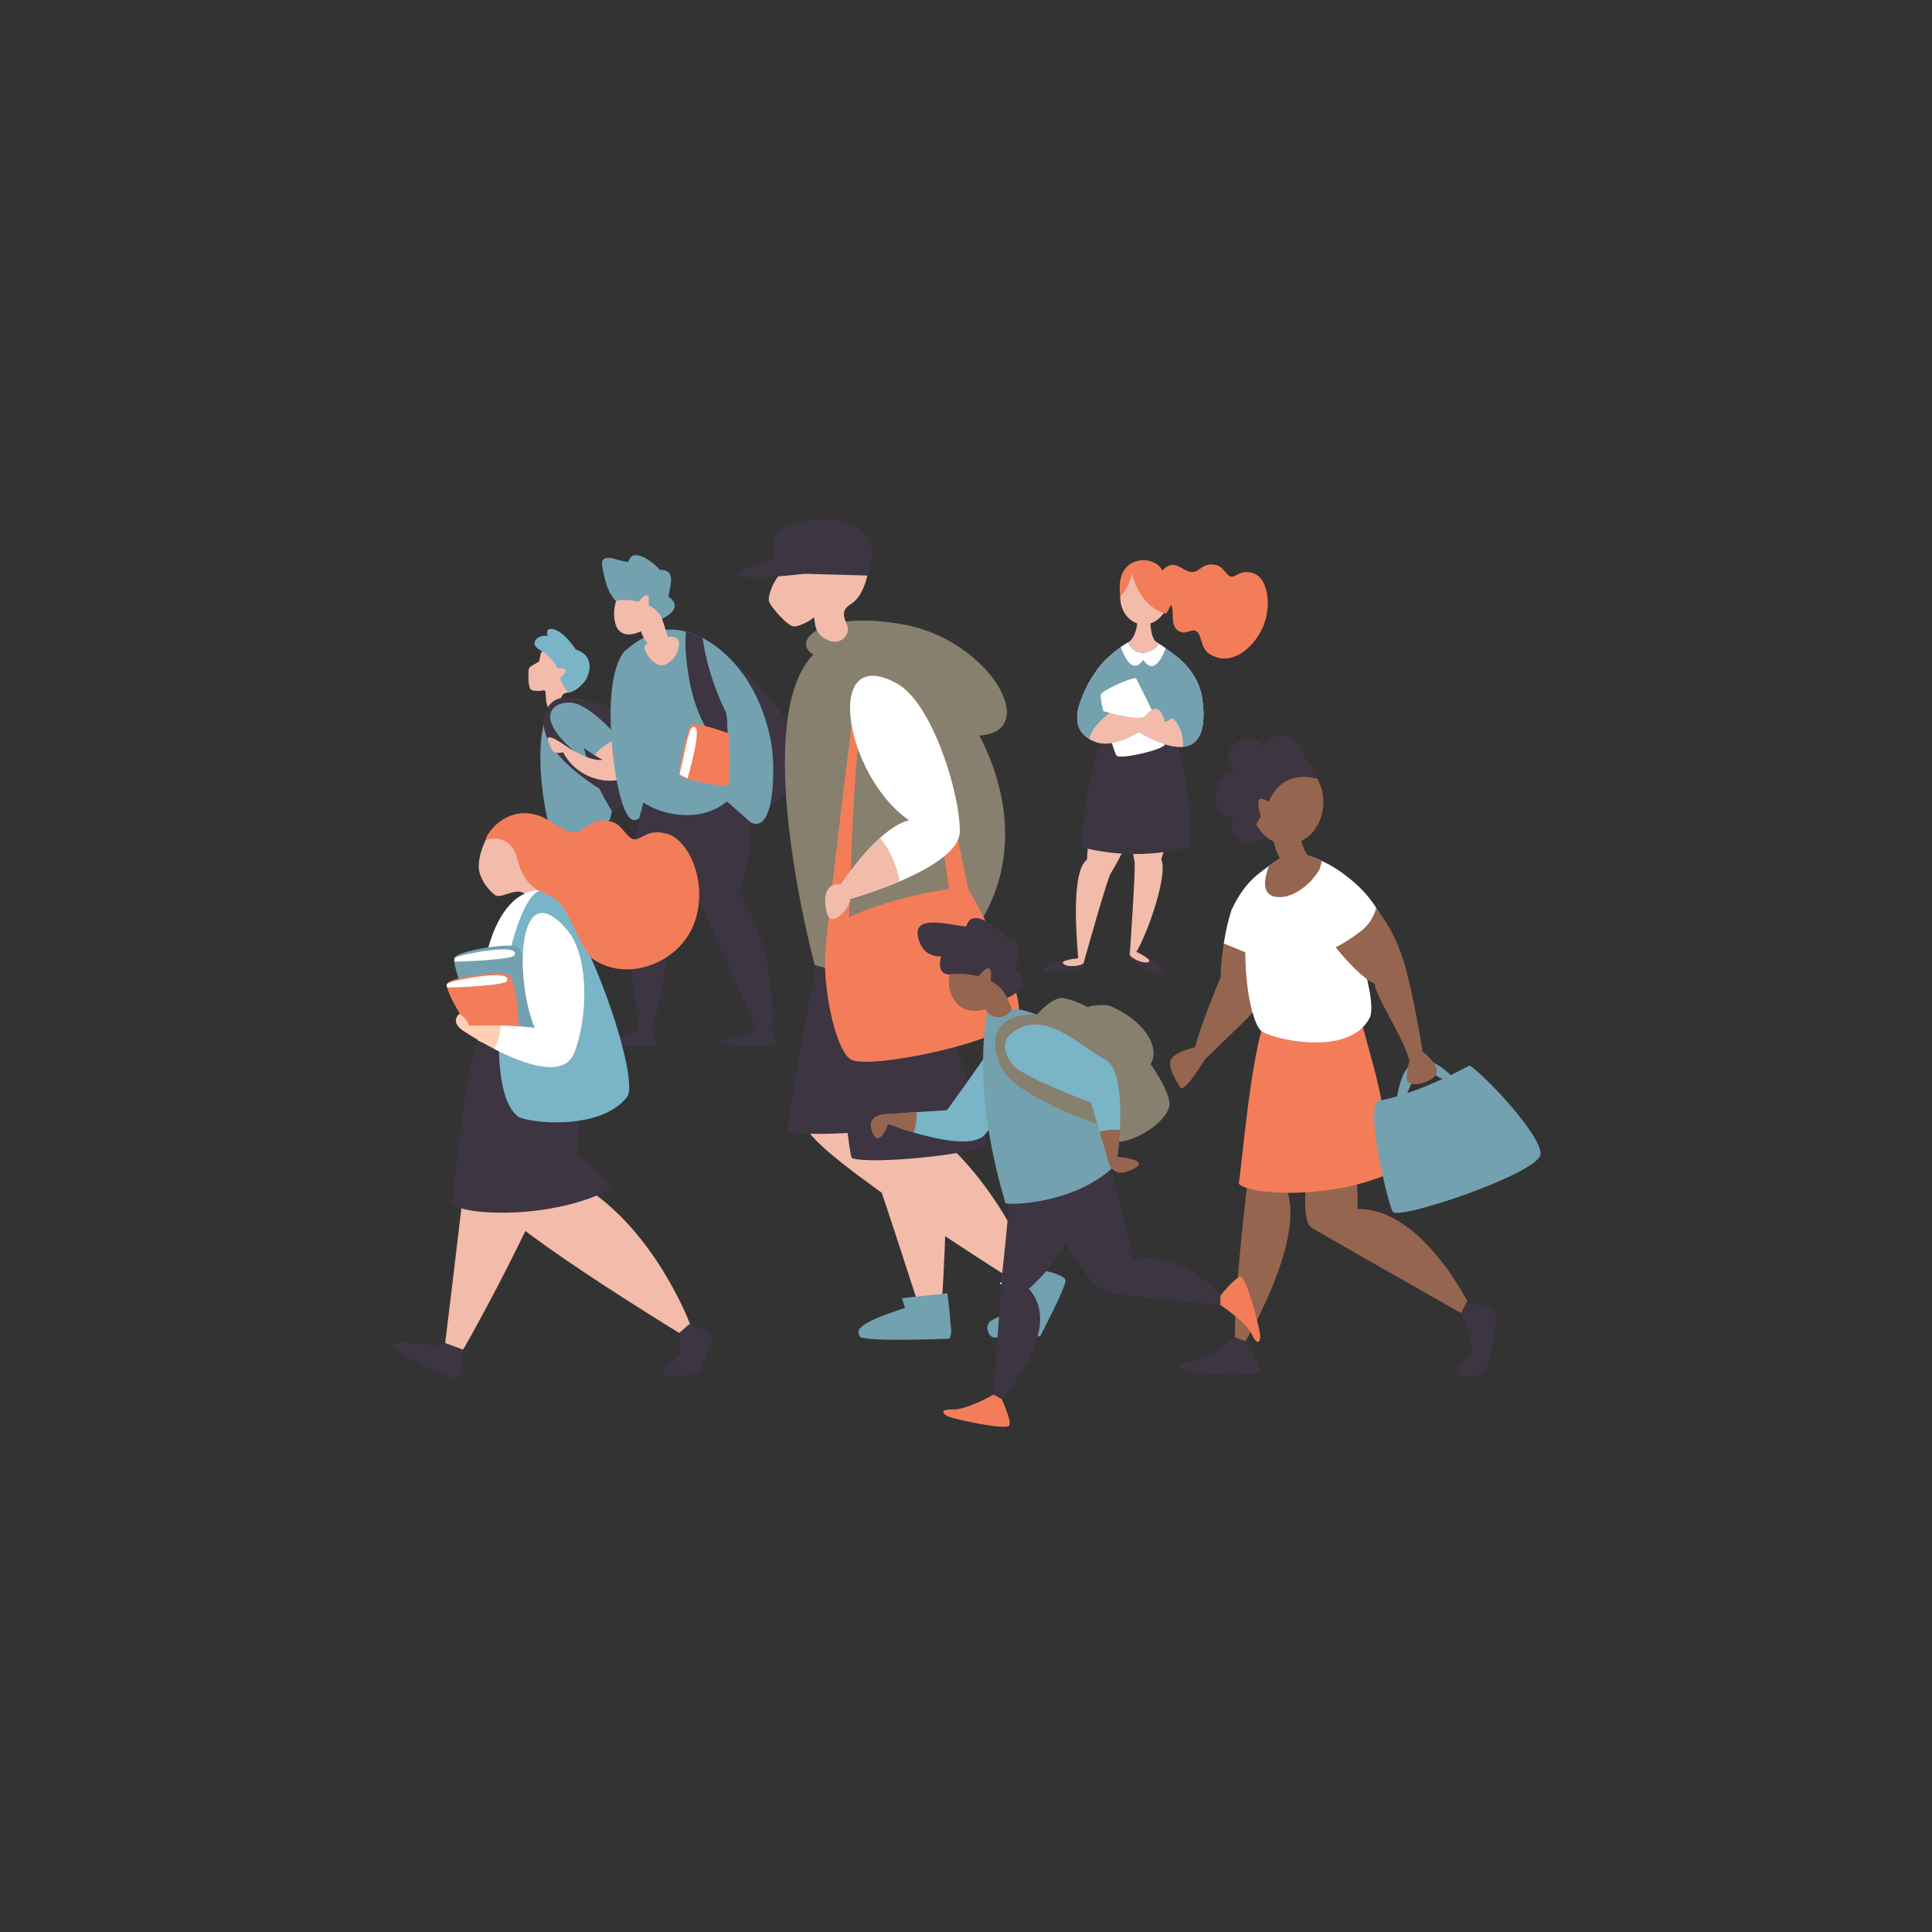 <svg xmlns="http://www.w3.org/2000/svg" xmlns:xlink="http://www.w3.org/1999/xlink" width="500" zoomAndPan="magnify" viewBox="0 0 375 375" height="500" preserveAspectRatio="xMidYMid meet" version="1.0"><rect x="0" y="0" width="375" height="375" fill="#333333" stroke="none"/><defs><clipPath id="bad33bf0f2"><path d="M 266 206 L 299.195 206 L 299.195 236 L 266 236 Z M 266 206 " clip-rule="nonzero"/></clipPath><clipPath id="7350b4d5b6"><path d="M 183.051 270.395 L 196 270.395 L 196 276.941 L 183.051 276.941 Z M 183.051 270.395 " clip-rule="nonzero"/></clipPath></defs><path fill="#f37d59" d="M 243.305 111.281 C 240.625 110.41 239.766 112.254 238.844 111.902 C 237.918 111.547 237.48 110.066 236.129 109.703 C 233.426 108.977 232.82 111.23 231.195 111.027 C 229.277 110.789 227.945 108.145 225.449 110.875 C 224.012 110.719 224.07 112.051 224.145 113.664 C 224.379 118.629 226.547 116.531 227.328 117.512 C 228.039 118.406 226.988 121.18 228.621 122.379 C 230.117 123.484 231.293 121.773 232.316 122.598 C 233.34 123.43 233.008 125.766 234.676 126.875 C 239.023 129.77 243.582 125.426 245.152 121.648 C 246.961 117.309 245.984 112.156 243.305 111.281 " fill-opacity="1" fill-rule="nonzero"/><path fill="#3d3542" d="M 220.332 184.637 C 221.242 184.555 227.09 188.199 225.965 189.066 C 225.242 189.621 217.383 186.293 219.332 184.699 C 219.586 184.555 219.719 184.691 220.332 184.637 " fill-opacity="1" fill-rule="nonzero"/><path fill="#f3bbaa" d="M 219.023 156.719 C 216.094 153.941 216.039 150.859 216.039 150.859 C 216.039 150.859 219.93 150.293 226.055 150.77 C 228.184 156.676 226.25 164.184 225.398 166.832 C 226.742 169.559 222.906 180.902 220.574 184.754 C 221.34 185.129 223.672 186.328 222.961 186.703 C 221.934 187.246 219.168 185.82 219.277 185.176 C 219.262 185.031 219.301 184.652 219.367 184.164 C 219.621 180.184 220.453 168.238 220.195 167.094 C 219.609 164.488 219.023 159.234 219.023 156.719 " fill-opacity="1" fill-rule="nonzero"/><path fill="#3d3542" d="M 209.531 186.051 C 208.699 185.668 201.965 187.117 202.73 188.309 C 203.223 189.078 211.746 188.605 210.449 186.445 C 210.262 186.223 210.09 186.305 209.531 186.051 " fill-opacity="1" fill-rule="nonzero"/><path fill="#f3bbaa" d="M 209.266 186 C 209.117 183.512 207.676 169.273 210.988 166.832 C 211.082 164.055 211.605 157 215.605 152.168 C 221.531 153.789 225 155.633 225 155.633 C 225 155.633 223.906 158.516 220.211 160.141 C 219.359 162.512 217.027 167.254 215.594 169.512 C 214.953 170.523 211.574 182.559 210.535 186.148 C 210.457 186.484 210.391 186.734 210.344 186.836 C 210.227 187.48 207.137 187.887 206.359 187.031 C 205.82 186.434 208.414 186.094 209.266 186 " fill-opacity="1" fill-rule="nonzero"/><path fill="#3d3542" d="M 227.18 140.934 C 231.906 151.602 230.836 164.289 230.836 164.289 C 230.836 164.289 221.941 167.512 209.949 164.449 C 210.406 154.344 212.391 146.875 214.98 140.324 L 227.18 140.934 " fill-opacity="1" fill-rule="nonzero"/><path fill="#f3bbaa" d="M 224.875 124.883 C 224.562 124.676 224.324 124.52 224.195 124.383 C 224.051 124.23 223.918 124.023 223.82 123.773 C 223.215 122.359 223.25 119.715 223.25 119.715 L 220.781 120.113 C 220.781 120.113 220.805 122.398 219.812 123.852 C 219.598 124.176 219.328 124.457 219 124.664 C 220.379 128.039 224.297 126.539 224.875 124.883 " fill-opacity="1" fill-rule="nonzero"/><path fill="#73a1b0" d="M 214.051 137.434 L 214.141 138.039 C 214.141 138.039 214.148 138.039 214.156 138.043 C 214.465 138.137 220.59 139.922 222.145 139.105 C 223.289 137.652 224.656 136.973 225.426 138.422 C 225.762 139.059 225.992 139.641 226.035 140.129 C 226.992 139.773 227.938 139.246 228.852 138.496 C 225.238 131.805 225.434 128.68 226.848 127.723 C 227.52 127.277 228.098 127.332 228.523 127.512 C 227.738 126.84 226.957 126.277 226.277 125.812 C 225.73 127.352 224.02 131.297 221.895 128.094 C 219.73 131.246 218.047 127.09 217.516 125.578 C 216.785 126.078 215.887 126.773 214.93 127.734 C 215.125 127.594 216.84 126.465 218.082 129.707 C 218.773 131.5 216.453 135.098 214.051 137.434 " fill-opacity="1" fill-rule="nonzero"/><path fill="#ffffff" d="M 217.516 125.578 C 218.047 127.09 219.73 131.246 221.895 128.094 C 224.02 131.297 225.73 127.352 226.277 125.812 C 225.727 125.441 225.246 125.133 224.871 124.883 C 224.297 126.539 220.375 128.039 218.996 124.664 C 218.965 124.68 218.938 124.707 218.906 124.723 C 218.586 124.906 218.102 125.18 217.516 125.578 " fill-opacity="1" fill-rule="nonzero"/><path fill="#ffffff" d="M 214.156 138.043 C 214.445 138.246 220.348 142.262 226.039 140.129 C 225.996 139.645 225.762 139.059 225.426 138.422 C 224.66 136.973 223.293 137.656 222.145 139.105 C 220.59 139.922 214.469 138.137 214.156 138.043 " fill-opacity="1" fill-rule="nonzero"/><path fill="#ffffff" d="M 212.93 130.043 L 214.051 137.434 C 216.457 135.102 218.773 131.504 218.086 129.707 C 216.766 126.266 214.91 127.75 214.91 127.75 C 214.91 127.75 214.91 127.75 214.906 127.75 C 214.266 128.387 213.594 129.145 212.93 130.043 " fill-opacity="1" fill-rule="nonzero"/><path fill="#ffd0cd" d="M 210.918 133.273 C 211.344 135.465 211.527 137.91 212.312 138.871 C 212.871 138.5 213.461 138.004 214.051 137.434 C 216.457 135.102 218.773 131.504 218.086 129.707 C 216.766 126.266 214.91 127.75 214.91 127.75 C 214.91 127.75 214.91 127.75 214.906 127.75 C 214.266 128.387 213.594 129.145 212.93 130.043 C 212.242 130.965 211.559 132.027 210.918 133.273 " fill-opacity="1" fill-rule="nonzero"/><path fill="#f37d59" d="M 224.977 118.73 C 223.797 119.07 222.559 118.777 221.523 118.156 C 221.754 117.422 222.023 116.719 222.254 116.117 C 217.754 114.668 218.594 110.246 218.594 110.246 C 219.051 109.332 221.77 107.812 224.516 109.484 C 227.258 111.16 226.191 118.387 224.977 118.73 " fill-opacity="1" fill-rule="nonzero"/><path fill="#f3bbaa" d="M 217.484 115.141 C 217.125 118.168 218.934 120.875 221.527 121.184 C 224.121 121.488 226.512 119.281 226.871 116.25 C 227.23 113.223 225.418 110.516 222.828 110.211 C 220.234 109.902 217.844 112.109 217.484 115.141 " fill-opacity="1" fill-rule="nonzero"/><path fill="#f37d59" d="M 219.48 110.551 C 219.48 110.551 220.746 117.668 226.312 119.117 C 227.688 117.289 227.957 114.586 227.957 114.586 L 227.016 112.035 L 223.828 109.562 L 219.48 110.551 " fill-opacity="1" fill-rule="nonzero"/><path fill="#f37d59" d="M 217.449 115.82 C 217.449 115.82 216.535 110.629 219.734 109.41 C 220.117 113.141 217.449 115.82 217.449 115.82 " fill-opacity="1" fill-rule="nonzero"/><path fill="#ffd0cd" d="M 214.145 138.039 C 215.285 141.312 223.977 141.922 225.195 141.473 C 225.871 141.215 226.105 140.746 226.039 140.129 C 225.996 139.645 225.762 139.059 225.426 138.422 C 224.66 136.973 223.293 137.656 222.145 139.105 C 220.59 139.922 214.469 138.137 214.156 138.043 C 214.148 138.039 214.145 138.039 214.145 138.039 " fill-opacity="1" fill-rule="nonzero"/><path fill="#73a1b0" d="M 212.82 144.066 C 216.234 145.25 221.016 142.152 221.016 142.152 C 232.539 148.707 234.363 142.742 233.355 135.648 C 232.84 131.945 230.648 129.32 228.527 127.512 C 228.098 127.332 227.52 127.277 226.848 127.723 C 225.434 128.684 225.238 131.809 228.855 138.496 C 227.941 139.246 226.996 139.777 226.039 140.129 C 225.996 139.645 225.762 139.059 225.426 138.422 C 224.66 136.973 223.293 137.656 222.145 139.105 C 220.59 139.922 214.469 138.137 214.156 138.043 C 214.148 138.039 214.145 138.039 214.145 138.039 L 214.051 137.434 C 216.457 135.102 219.148 131.34 218.461 129.543 C 217.145 126.105 214.91 127.75 214.91 127.75 C 214.91 127.75 214.91 127.75 214.906 127.75 C 214.266 128.387 213.594 129.145 212.93 130.043 C 212.242 130.965 211.559 132.027 210.918 133.273 C 210.871 133.363 210.82 133.457 210.77 133.551 C 207.496 140.055 209.406 142.887 212.82 144.066 " fill-opacity="1" fill-rule="nonzero"/><path fill="#ffffff" d="M 220.473 131.605 C 220.473 131.605 226.707 143.582 226.047 144.609 C 225.387 145.629 217.32 147.461 216.715 146.652 C 216.109 145.84 213.273 135.637 213.676 134.781 C 214.078 133.926 219.465 131.562 220.473 131.605 " fill-opacity="1" fill-rule="nonzero"/><path fill="#f3bbaa" d="M 211.426 143.43 C 211.848 143.688 212.316 143.895 212.82 144.066 C 216.234 145.25 221.016 142.152 221.016 142.152 C 232.535 148.703 234.363 142.742 233.355 135.645 C 232.836 131.945 230.648 129.32 228.523 127.512 C 228.098 127.332 227.52 127.277 226.848 127.723 C 225.434 128.68 225.238 131.805 228.852 138.496 C 227.938 139.246 226.992 139.773 226.035 140.129 C 225.992 139.641 225.762 139.059 225.426 138.422 C 224.656 136.973 223.289 137.652 222.145 139.105 C 220.992 139.707 217.32 138.883 215.375 138.379 C 214.703 138.203 214.234 138.066 214.156 138.043 C 214.148 138.039 214.141 138.039 214.141 138.039 L 213.914 137.238 C 212.375 136.855 210.949 137.227 209.359 137.215 C 208.57 140.438 209.574 142.34 211.426 143.43 " fill-opacity="1" fill-rule="nonzero"/><path fill="#73a1b0" d="M 227.566 139.395 C 228.004 139.137 227.719 138.477 228.145 138.133 C 224.102 131.617 225.156 128.672 226.566 127.715 C 227.238 127.27 228.098 127.332 228.527 127.512 C 230.648 129.32 232.84 131.945 233.355 135.648 C 234.023 140.352 233.445 144.551 229.625 144.945 C 229.723 142.855 229.098 140.711 227.566 139.395 " fill-opacity="1" fill-rule="nonzero"/><path fill="#73a1b0" d="M 211.426 143.43 C 211.855 141.16 214.652 138.922 215.375 138.379 C 214.703 138.203 214.234 138.066 214.156 138.043 C 214.148 138.039 214.141 138.039 214.141 138.039 L 213.914 137.238 C 212.285 135.387 210.656 136 209.359 137.215 C 208.57 140.438 209.574 142.34 211.426 143.43 " fill-opacity="1" fill-rule="nonzero"/><path fill="#f3bbaa" d="M 102.609 129.98 C 102.555 130.574 102.438 133.527 103.109 133.898 C 103.637 134.195 105.152 134.125 105.426 134.008 C 106.316 133.648 105.496 135.98 106.578 137.664 C 107.664 139.344 108.254 137.734 108.645 137.078 C 109.102 136.316 108.352 134.621 110.285 134.406 C 112.227 134.188 113.797 131.785 113.797 131.785 C 113.875 131.594 111.902 130.035 109.719 128.613 C 108.238 127.645 106.652 126.73 105.543 126.344 C 104.812 126.09 104.805 128.262 104.602 128.406 C 103.457 129.18 102.668 129.309 102.609 129.98 " fill-opacity="1" fill-rule="nonzero"/><path fill="#79b4c7" d="M 106.289 123.457 C 105.516 121.254 108.613 121.328 111.77 126.078 C 116.184 127.512 113.797 131.785 113.797 131.785 C 113.797 131.785 112.227 134.188 110.285 134.406 C 109.52 133.512 109.016 132.516 108.695 131.59 C 111.078 129.613 109.113 129.664 108.23 129.766 C 108.23 129.766 107.402 127.828 105.305 126.438 C 102.016 124.941 104.715 122.992 106.289 123.457 " fill-opacity="1" fill-rule="nonzero"/><path fill="#73a1b0" d="M 106.227 158.859 C 106.309 159.105 106.59 159.445 107.031 159.797 C 107.449 160.129 108.008 160.473 108.684 160.762 C 109.398 161.074 109.512 162.133 110.434 162.242 C 112.559 162.516 115.855 161.254 118.363 159.137 C 118.406 158.984 118.449 158.824 118.492 158.652 C 118.594 158.234 118.688 157.777 118.766 157.285 C 119.035 155.641 119.16 153.633 119.121 151.508 C 119.051 147.668 118.445 143.461 117.141 140.371 C 116.969 139.961 116.785 139.566 116.582 139.199 C 115.941 138.004 115.168 137.059 114.246 136.48 C 113.996 136.316 113.727 136.184 113.449 136.086 C 113.426 136.074 113.414 136.066 113.414 136.066 C 113.289 136.027 113.164 135.984 113.039 135.945 C 112.918 135.906 112.797 135.867 112.676 135.832 C 108.543 134.688 106.473 137.047 105.543 140.637 C 105.535 140.641 105.535 140.641 105.543 140.641 C 105.258 141.711 105.078 142.898 104.98 144.133 C 104.965 144.348 104.949 144.562 104.938 144.781 C 104.574 151 106.016 158.191 106.227 158.859 " fill-opacity="1" fill-rule="nonzero"/><path fill="#3d3542" d="M 113.414 136.066 C 113.414 136.066 139.699 148.238 118.68 157.32 C 111.195 144.859 112.527 138.43 113.414 136.066 " fill-opacity="1" fill-rule="nonzero"/><path fill="#3d3542" d="M 113.215 137.496 C 110.938 134.5 98.754 137.258 115.457 148.898 C 117.184 153.172 117.301 153.648 117.301 153.648 C 117.301 153.648 104.266 146.32 105.633 139.273 C 106.508 134.766 110.125 134.922 113.414 136.066 C 114.301 136.664 113.559 137.387 113.215 137.496 " fill-opacity="1" fill-rule="nonzero"/><path fill="#f3bbaa" d="M 109.977 144.895 C 109.977 144.895 105.766 141.785 106.395 143.766 C 107.031 145.742 107.355 146.434 109.293 146.035 C 110.492 145.789 109.977 144.895 109.977 144.895 " fill-opacity="1" fill-rule="nonzero"/><path fill="#3d3542" d="M 113.414 136.066 C 113.414 136.066 126.109 137.848 117.527 139.785 C 108.945 141.727 113.414 136.066 113.414 136.066 " fill-opacity="1" fill-rule="nonzero"/><path fill="#f3bbaa" d="M 112.012 136.973 C 112.742 137.246 124.879 145.02 122.281 149.953 C 120.871 152.621 112.539 152.328 109.293 145.996 C 109.234 145.934 109.848 144.809 109.848 144.809 C 109.848 144.809 114.383 147.895 116.938 147.48 C 107.551 142.277 106.406 134.895 112.012 136.973 " fill-opacity="1" fill-rule="nonzero"/><path fill="#73a1b0" d="M 110.273 136.609 C 110.258 136.543 110.238 136.484 110.223 136.414 C 114.137 136.043 120.062 143.258 120.062 143.258 C 119.164 143.586 118.301 144.082 117.539 144.609 C 116.785 145.125 115.926 145.766 115.469 146.598 C 108.02 142.031 106.906 136.598 110.273 136.609 " fill-opacity="1" fill-rule="nonzero"/><path fill="#3d3542" d="M 131.398 122.398 C 131.398 122.398 141.527 124.965 150.949 137.453 C 160.367 149.945 150.754 158.145 145.949 156.797 C 141.141 155.453 131.398 122.398 131.398 122.398 " fill-opacity="1" fill-rule="nonzero"/><path fill="#3d3542" d="M 125.262 153.531 C 133.352 154.922 137.691 155.152 146.043 155.051 C 145.664 162.977 145.699 166.801 143.496 173.395 C 147.148 178.055 150.754 190.406 149.816 199.594 C 149.492 199.895 147.09 200.238 147.09 200.238 C 147.09 200.238 138.32 180.633 136.223 175.961 C 134.117 171.281 133.883 164.438 133.883 164.438 C 133.883 164.438 134.578 162.344 127.926 175.141 C 128.246 178.758 131.703 182.344 126.594 199.723 C 126.109 199.879 124.043 200.941 124.043 200.941 C 124.043 200.941 122.301 183.863 120.699 175.961 C 121.25 170.039 123.352 162.539 125.262 153.531 " fill-opacity="1" fill-rule="nonzero"/><path fill="#73a1b0" d="M 119.539 129.848 L 119.539 145.367 C 119.594 145.176 119.656 144.996 119.703 144.797 C 119.867 144.105 120.004 143.336 120.109 142.492 C 120.109 142.492 120.102 142.48 120.113 142.465 C 120.121 142.391 120.129 142.328 120.137 142.258 C 120.145 142.285 120.145 142.32 120.145 142.348 C 120.273 144.332 120.594 146.609 121.188 149.039 C 121.246 149.289 121.316 149.547 121.379 149.793 C 121.527 150.375 121.691 150.957 121.879 151.551 C 122.348 153.074 120.816 153.168 124.035 154.926 C 124.035 154.926 122.906 154.539 124.035 154.926 C 126.133 157.621 137.574 161.559 143.449 152.996 C 143.398 152.758 142.004 153.621 141.93 153.359 C 142.445 149.73 142.453 146.145 142.086 142.59 C 141.848 140.25 141.441 137.93 140.906 135.617 C 140.055 131.871 138.871 128.16 137.504 124.461 C 137.125 124.23 136.75 124.016 136.379 123.832 C 135.203 123.227 134.082 122.836 133.129 122.578 C 132.383 122.367 131.043 122.18 130.039 122.18 C 130.027 122.188 130.012 122.18 130.008 122.188 C 129.883 122.191 129.758 122.199 129.652 122.207 C 128.992 122.254 128.613 122.309 128.613 122.309 C 128.613 122.309 128.066 122.465 126.43 123.109 C 125.688 123.398 124.977 123.75 124.309 124.133 C 123.402 124.66 122.559 125.25 121.789 125.926 C 121.688 126.012 121.59 126.094 121.496 126.191 C 121.383 126.281 121.273 126.383 121.172 126.496 L 119.539 129.848 " fill-opacity="1" fill-rule="nonzero"/><path fill="#f3bbaa" d="M 129.066 123.691 C 129.066 123.691 131.707 123.062 131.809 124.766 C 131.91 126.477 130.559 128.641 128.809 129.098 C 127.055 129.555 124.965 126.586 125.105 125.523 C 125.242 124.461 129.066 123.691 129.066 123.691 " fill-opacity="1" fill-rule="nonzero"/><path fill="#f3bbaa" d="M 128.508 120.113 C 128.508 120.113 127.93 109.648 123.617 112.102 C 117.527 115.562 119.301 121.469 119.895 122.059 C 121.719 124.742 126.051 121.605 126.051 121.605 L 128.508 120.113 " fill-opacity="1" fill-rule="nonzero"/><path fill="#73a1b0" d="M 128.508 120.113 C 128.508 120.113 133.098 118.09 129.742 115.828 C 130.195 113.438 131.156 110.488 128.109 110.621 C 126.73 109.051 122.754 105.988 121.969 109.059 C 120.137 109.109 116.242 106.648 116.934 110.199 C 117.625 113.746 118.117 114.969 119.453 116.605 C 121.965 116.117 127.164 116.746 128.508 120.113 " fill-opacity="1" fill-rule="nonzero"/><path fill="#f3bbaa" d="M 123.707 117.16 C 123.707 117.16 126.461 113.172 125.875 117.66 C 124.926 118.305 123.707 117.16 123.707 117.16 " fill-opacity="1" fill-rule="nonzero"/><path fill="#f3bbaa" d="M 128.508 120.113 C 128.508 120.113 129.945 124.324 130.035 125.227 C 130.117 125.633 125.652 127.43 124.258 122.008 C 124.957 120.867 128.508 120.113 128.508 120.113 " fill-opacity="1" fill-rule="nonzero"/><path fill="#3d3542" d="M 126.594 199.723 C 126.594 199.723 127.859 202.727 127.363 202.918 C 126.867 203.109 117.203 203.176 116.527 202.684 C 115.352 201.84 120.23 201.301 120.953 201.148 C 121.676 200.992 123.914 199.879 123.914 199.879 C 123.914 199.879 126.008 200.379 126.594 199.723 " fill-opacity="1" fill-rule="nonzero"/><path fill="#3d3542" d="M 133.062 123.695 C 133.082 123.223 133.105 122.844 133.129 122.578 C 134.086 122.832 135.203 123.227 136.379 123.832 C 137.48 131.895 140.973 138.43 141.164 138.754 C 141.098 141.008 141.242 143.539 141.727 145.941 C 133.973 141.859 132.898 127.664 133.062 123.695 " fill-opacity="1" fill-rule="nonzero"/><path fill="#f37d59" d="M 142.086 142.59 C 142.086 142.59 134.469 139.672 133.953 140.875 C 133.438 142.074 131.551 148.934 131.895 150.305 C 132.238 151.68 143.449 152.996 143.449 152.996 C 143.449 152.996 142.672 144.133 142.086 142.59 " fill-opacity="1" fill-rule="nonzero"/><path fill="#3d3542" d="M 149.816 199.594 C 149.816 199.594 151.082 202.594 150.582 202.785 C 150.086 202.98 140.426 203.043 139.746 202.555 C 138.574 201.707 143.449 201.172 144.172 201.016 C 144.895 200.859 147.137 199.746 147.137 199.746 C 147.137 199.746 149.23 200.246 149.816 199.594 " fill-opacity="1" fill-rule="nonzero"/><path fill="#73a1b0" d="M 121.492 126.18 L 120.02 134.871 C 120.02 134.871 120.137 137.332 123.227 146.02 C 124.633 149.969 125.316 152.254 125.645 153.57 C 125.047 154.879 124.188 158.422 124.082 158.773 C 120.973 161.555 119.293 150.031 118.852 145.332 C 117.324 129.02 121.492 126.18 121.492 126.18 " fill-opacity="1" fill-rule="nonzero"/><path fill="#73a1b0" d="M 137.473 124.441 C 137.48 124.449 137.492 124.453 137.504 124.461 C 141.684 127.023 147.484 132.855 149.629 143.848 C 150.582 148.746 150.43 162.145 145.668 159.598 L 139.398 154.066 L 140.992 153.309 C 141.277 152.637 141.844 152.23 141.457 143.395 C 141.441 143.016 141.418 142.645 141.391 142.281 C 141.152 138.75 140.535 135.957 139.895 133.895 C 139.008 131 138.07 129.547 138.07 129.547 C 138.07 129.547 137.918 129.133 137.473 128.426 L 137.473 124.441 " fill-opacity="1" fill-rule="nonzero"/><path fill="#3d3542" d="M 135.801 165.023 C 135.801 165.023 129.992 174.043 125.523 176.465 C 130.121 160.258 131.203 158.902 135.801 165.023 " fill-opacity="1" fill-rule="nonzero"/><path fill="#ffffff" d="M 133.441 151.086 C 133.441 151.086 136.195 141.797 134.914 141.16 C 133.633 140.52 133.297 144.656 131.895 150.305 L 133.441 151.086 " fill-opacity="1" fill-rule="nonzero"/><path fill="#f3bbaa" d="M 167.625 169.176 C 167.625 169.176 155.895 213.375 156.48 218.578 C 157.07 223.777 197.887 249.262 197.887 249.262 L 200.473 246.906 C 200.473 246.906 190.789 220.73 170.246 213.637 C 182.984 193.137 187.301 166.262 187.301 166.262 L 167.625 169.176 " fill-opacity="1" fill-rule="nonzero"/><path fill="#f3bbaa" d="M 179.078 159.918 C 179.078 159.918 186.238 198.812 182.832 252.652 C 181.859 254.215 178.215 253.109 178.215 253.109 C 178.215 253.109 171.875 233.23 166.363 217.52 C 161.777 212.934 162.484 200.414 161.07 183.133 C 161.582 160.645 165.312 163.211 179.078 159.918 " fill-opacity="1" fill-rule="nonzero"/><path fill="#3d3542" d="M 159.48 181.723 C 159.48 181.723 152.953 214.52 152.953 219.457 C 156.129 220.867 170.77 219.457 170.77 219.457 C 170.77 219.457 162.484 184.191 159.48 181.723 " fill-opacity="1" fill-rule="nonzero"/><path fill="#3d3542" d="M 181.184 190.012 C 181.184 190.012 191.414 219.457 191.414 222.105 C 190.004 224.043 168.48 226.156 165.301 224.75 C 164.066 220.34 161.426 187.188 161.426 187.188 L 181.184 190.012 " fill-opacity="1" fill-rule="nonzero"/><path fill="#87806e" d="M 172.82 125.336 C 187.785 130.703 209.18 165.559 182.168 188.219 C 171.133 191.438 158.129 187.305 158.129 187.305 C 158.129 187.305 138.02 112.867 172.82 125.336 " fill-opacity="1" fill-rule="nonzero"/><path fill="#f37d59" d="M 187.891 172.457 C 187.891 172.457 199.688 192.871 197.531 197.531 C 195.371 202.191 168.793 207.66 165.18 205.668 C 161.562 203.668 158.371 185.32 161.227 180.77 C 164.086 176.223 184.809 171.617 187.891 172.457 " fill-opacity="1" fill-rule="nonzero"/><path fill="#87806e" d="M 157.895 127.059 C 157.895 127.059 166.363 125.473 170.77 127.059 C 175.188 128.648 187.367 143.02 190.359 142.754 C 202.18 141.695 191.77 124.238 175.539 121.242 C 159.305 118.242 153.434 124.609 157.895 127.059 " fill-opacity="1" fill-rule="nonzero"/><path fill="#73a1b0" d="M 184.238 259.84 C 184.238 259.84 167.301 260.543 166.832 259.367 C 166.359 258.191 166.789 257.91 167.422 257.371 C 169.566 255.531 178.215 253.109 178.215 253.109 L 182.832 252.652 C 182.832 252.652 185.652 257.957 184.238 259.84 " fill-opacity="1" fill-rule="nonzero"/><path fill="#73a1b0" d="M 199.535 245.969 L 196.945 248.316 L 197.18 254.195 C 197.18 254.195 192.809 255.863 192.121 256.547 C 191.062 257.605 192 259.602 192.945 259.602 C 193.887 259.602 201.887 259.367 201.887 259.367 C 201.887 259.367 206.828 249.961 206.828 248.551 C 206.828 247.141 199.535 245.969 199.535 245.969 " fill-opacity="1" fill-rule="nonzero"/><path fill="#ffffff" d="M 200.121 243.852 L 202.355 246.555 L 197.176 250.551 L 194 249.141 C 194 249.141 199.18 245.145 200.121 243.852 " fill-opacity="1" fill-rule="nonzero"/><path fill="#73a1b0" d="M 183.887 251.023 C 183.887 251.023 184.711 257.254 184.477 258.543 C 180.008 257.84 175.652 253.844 175.652 253.844 L 175.066 251.961 L 183.887 251.023 " fill-opacity="1" fill-rule="nonzero"/><path fill="#f37d59" d="M 187.891 172.457 C 187.891 172.457 182.293 144.035 180.945 142.754 C 179.602 141.473 184.336 173.508 184.336 173.508 L 187.891 172.457 " fill-opacity="1" fill-rule="nonzero"/><path fill="#f37d59" d="M 166.02 134.699 C 166.02 134.699 160.105 182.27 160.301 184.086 C 163.301 182.418 164.785 179.723 164.785 179.723 C 164.785 179.723 165.582 149.625 166.66 145.031 C 167.738 140.441 166.02 134.699 166.02 134.699 " fill-opacity="1" fill-rule="nonzero"/><path fill="#ffffff" d="M 164.199 173.805 C 163.852 173.137 163.551 172.395 163.246 171.645 C 165.465 168.379 171.246 160.516 176.434 159.215 C 163.891 150.512 159.66 124.766 174.066 132.645 C 180.91 136.383 186.301 153.805 186.301 161.324 C 186.301 167.934 168.875 173.367 164.641 174.586 C 164.492 174.328 164.336 174.07 164.199 173.805 " fill-opacity="1" fill-rule="nonzero"/><path fill="#f3bbaa" d="M 170.828 162.629 C 172.758 164.977 174.113 168.035 174.617 171.074 C 170.477 172.828 166.406 174.078 164.641 174.586 C 164.492 174.328 164.336 174.07 164.199 173.805 C 163.852 173.137 163.551 172.395 163.246 171.645 C 164.672 169.551 167.562 165.562 170.828 162.629 " fill-opacity="1" fill-rule="nonzero"/><path fill="#f3bbaa" d="M 168.48 111.012 C 168.48 111.012 167.863 115.598 165.129 117.273 C 162.395 118.949 164.73 120.871 164.598 122.297 C 164.48 123.531 162.891 125.617 160.07 123.945 C 157.246 122.27 158.66 118.969 157.598 120.125 C 157.273 120.477 155.07 121.652 154.07 121.594 C 152.805 121.52 149.426 117.598 149.246 116.656 C 149.023 115.445 150.219 112.629 151.543 111.246 C 152.863 109.867 168.48 110.309 168.48 111.012 " fill-opacity="1" fill-rule="nonzero"/><path fill="#3d3542" d="M 168.48 111.715 L 151.543 111.246 C 151.543 111.246 148.25 105.133 151.777 102.664 C 155.305 100.199 173.188 97.848 168.48 111.715 " fill-opacity="1" fill-rule="nonzero"/><path fill="#3d3542" d="M 150.484 108.367 C 150.484 108.367 142.484 110.426 143.664 111.602 C 144.836 112.777 156.129 111.363 156.129 111.363 L 150.484 108.367 " fill-opacity="1" fill-rule="nonzero"/><path fill="#f3bbaa" d="M 163.246 171.645 C 163.246 171.645 159.051 170.789 160.453 177.035 C 161.285 180.766 165.504 175.738 165.004 174.137 C 164.035 171.031 163.246 171.645 163.246 171.645 " fill-opacity="1" fill-rule="nonzero"/><path fill="#f3bbaa" d="M 97.047 159.699 C 110.172 154.777 107.551 166.914 107.551 166.914 C 107.551 166.914 106.039 168.93 103.93 170.816 L 107.863 173.273 C 107.863 173.273 104.141 174.301 102.637 174.539 C 101.25 171.395 97.844 174.344 96.352 173.867 C 95.758 173.68 92.754 170.898 92.922 167.84 C 93.105 164.453 95.406 160.312 97.047 159.699 " fill-opacity="1" fill-rule="nonzero"/><path fill="#f3bbaa" d="M 111.57 204.809 C 109.246 211.488 110.91 220.598 106.816 227.184 C 125.262 233.551 133.957 257.051 133.957 257.051 L 131.859 258.742 C 131.859 258.742 94.988 236.285 94.461 231.613 C 94.191 229.203 96.879 217.418 99.535 206.602 L 111.57 204.809 " fill-opacity="1" fill-rule="nonzero"/><path fill="#f3bbaa" d="M 91.363 217.789 L 111.516 217.789 C 106.32 230.238 99.246 245.414 89.992 261.816 C 88.594 262.699 86.406 260.68 86.406 260.68 C 86.406 260.68 88.73 241.84 90.422 226.988 C 89.621 224.691 90.113 221.629 91.363 217.789 " fill-opacity="1" fill-rule="nonzero"/><path fill="#3d3542" d="M 113.152 199.742 C 112.797 202.781 112.508 216 112.027 223.91 C 112.027 223.91 119.012 230.121 118.75 230.664 C 107.555 236.789 89.719 236 87.703 233.621 C 88.285 230.391 89.973 209.227 92.773 201.957 L 113.152 199.742 " fill-opacity="1" fill-rule="nonzero"/><path fill="#3d3542" d="M 88.379 267.543 C 86.742 267.578 75.762 262.141 76.148 261.219 C 76.902 259.414 83.891 262.012 86.406 260.68 C 86.766 260.488 86.406 260.68 86.406 260.68 L 89.852 261.945 C 89.852 261.945 90.238 267.508 88.379 267.543 " fill-opacity="1" fill-rule="nonzero"/><path fill="#3d3542" d="M 133.754 257.023 L 131.859 258.742 L 132.031 263.039 C 132.031 263.039 129.867 264.777 129.367 265.277 C 128.59 266.051 128.246 266.996 128.934 266.996 C 129.621 266.996 135.473 266.828 135.473 266.828 C 135.473 266.828 138.312 260.379 138.312 259.344 C 138.312 258.312 133.754 257.023 133.754 257.023 " fill-opacity="1" fill-rule="nonzero"/><path fill="#ffffff" d="M 105.023 172.832 C 105.023 172.832 92.773 170.719 92.773 201.957 C 92.773 201.957 97.629 204.281 101.223 203.227 C 101.43 195.625 105.023 172.832 105.023 172.832 " fill-opacity="1" fill-rule="nonzero"/><path fill="#79b4c7" d="M 100.586 216.734 C 102.156 217.887 116.426 219.691 121.707 212.934 C 124.676 209.137 111.355 171.773 105.023 172.832 C 98.684 173.887 92.719 210.98 100.586 216.734 " fill-opacity="1" fill-rule="nonzero"/><path fill="#73a1b0" d="M 88.191 186.648 C 88.469 190.105 93.512 200.844 93.512 200.844 C 93.512 200.844 103.484 201.176 104.602 199.742 C 104.602 199.742 102.383 184.547 100.316 183.746 C 98.262 182.961 88.859 184.648 88.277 185.812 C 88.254 185.863 88.227 185.926 88.227 185.988 C 88.176 186.152 88.176 186.379 88.191 186.648 " fill-opacity="1" fill-rule="nonzero"/><path fill="#f37d59" d="M 86.707 191.195 C 86.719 191.348 86.746 191.5 86.797 191.676 C 87.531 194.715 92.086 201.062 92.086 201.062 C 92.086 201.062 100.164 201.641 100.648 200.059 C 100.773 199.605 100.48 189.773 98.418 189.145 C 96.453 188.535 87.43 189.609 86.758 190.992 C 86.707 191.055 86.695 191.129 86.707 191.195 " fill-opacity="1" fill-rule="nonzero"/><path fill="#ffffff" d="M 86.707 191.195 C 86.719 191.348 86.746 191.5 86.797 191.676 C 88.773 191.676 97.961 191.281 98.363 190.434 C 99.594 187.875 88.164 190.332 87.34 190.688 C 87.09 190.801 86.898 190.891 86.758 190.992 C 86.707 191.055 86.695 191.129 86.707 191.195 " fill-opacity="1" fill-rule="nonzero"/><path fill="#ffffff" d="M 88.191 186.648 C 89.902 186.66 99.457 186.266 99.875 185.406 C 101.09 182.859 89.672 185.305 88.836 185.672 C 88.57 185.785 88.367 185.887 88.227 185.988 C 88.176 186.152 88.176 186.379 88.191 186.648 " fill-opacity="1" fill-rule="nonzero"/><path fill="#ffd0b6" d="M 89.195 196.754 C 90.633 197.797 90.961 198.781 91.035 199.086 C 93.004 199.027 98.863 198.918 103.805 199.512 C 99.742 189.719 100.508 169.262 110.059 180.5 C 114.594 185.836 113.965 198.203 111.402 204.457 C 108.27 212.109 91.105 200.859 90.266 200.305 C 87.027 198.379 89.195 196.754 89.195 196.754 " fill-opacity="1" fill-rule="nonzero"/><path fill="#ffffff" d="M 97.168 199.07 C 99.285 199.125 101.633 199.25 103.805 199.512 C 99.742 189.719 100.508 169.262 110.059 180.5 C 114.594 185.836 113.965 198.203 111.402 204.457 C 109.383 209.395 101.516 206.461 95.965 203.609 C 96.711 202.16 97.156 200.562 97.168 199.07 " fill-opacity="1" fill-rule="nonzero"/><path fill="#f37d59" d="M 107.641 159.984 C 108.758 160.559 109.84 161.363 111.078 161.52 C 113.578 161.828 114.508 158.363 118.672 159.48 C 120.75 160.039 121.422 162.316 122.844 162.859 C 124.262 163.406 125.586 160.57 129.707 161.914 C 133.828 163.254 137.629 171.699 134.676 179.379 C 131.789 186.883 121.918 190.703 115.234 186.25 C 112.672 184.543 110.652 176.188 107.402 174.211 C 105.82 173.246 101.895 173.023 100.32 166.445 C 99.816 164.34 97.914 162.02 94.508 162.984 C 93.234 163.344 99.016 153.645 107.641 159.984 " fill-opacity="1" fill-rule="nonzero"/><path fill="#3d3542" d="M 245.863 162.414 C 245.863 162.414 242.773 165.059 240.125 162.559 C 237.777 160.344 239.535 158.441 239.535 158.441 C 239.535 158.441 235.414 159.18 236.004 154.031 C 236.594 148.883 239.535 150.059 239.535 150.059 C 239.535 150.059 236.555 147.211 239.758 144.398 C 242.527 141.965 245.273 144.766 245.273 144.766 C 245.273 144.766 246.578 142.781 249.082 142.742 C 252.723 142.688 253.277 147.43 253.277 147.43 L 244.246 151.09 C 244.246 151.09 243.805 159.918 245.863 162.414 " fill-opacity="1" fill-rule="nonzero"/><path fill="#966550" d="M 242.289 228.184 C 242.289 228.184 239.23 253.148 239.77 260.332 C 240.129 260.332 241.746 260.332 241.746 260.332 C 241.746 260.332 255.582 237.164 248.398 228.543 C 244.086 228.004 242.289 228.184 242.289 228.184 " fill-opacity="1" fill-rule="nonzero"/><path fill="#966550" d="M 253.629 228.023 C 253.629 228.023 252.551 237 254.523 238.258 C 256.504 239.516 284.668 255.477 284.668 255.477 L 285.793 254.422 C 285.793 254.422 276.449 234.488 263.512 234.668 C 263.512 230.715 263.332 228.742 263.332 228.742 L 253.629 228.023 " fill-opacity="1" fill-rule="nonzero"/><path fill="#3d3542" d="M 239.715 259.586 C 239.715 259.586 234.082 264.016 230.848 264.375 C 227.613 264.734 228.691 265.809 230.129 266.168 C 231.566 266.527 244.262 267.516 244.441 266.078 C 244.621 264.641 241.746 260.332 241.746 260.332 L 239.715 259.586 " fill-opacity="1" fill-rule="nonzero"/><path fill="#3d3542" d="M 284.773 252.488 C 285.164 253.461 288.234 253.047 289.668 253.762 C 291.109 254.48 289.684 264.465 287.883 266.262 C 286.09 268.055 282.805 266.77 282.805 266.77 C 282.379 264.766 284.949 264.238 285.664 262.625 C 286.387 261.008 283.605 254.891 283.605 254.891 L 284.773 252.488 " fill-opacity="1" fill-rule="nonzero"/><path fill="#f37d59" d="M 263.965 195.652 C 263.605 198.707 269.223 212.473 268.738 220.41 C 268.738 220.41 271.883 226.234 271.617 226.781 C 260.375 232.93 242.465 232.141 240.441 229.75 C 241.02 226.504 242.715 205.254 245.531 197.953 L 263.965 195.652 " fill-opacity="1" fill-rule="nonzero"/><path fill="#966550" d="M 243.805 159.918 C 245.012 162.301 247.211 163.891 249.742 163.93 C 253.613 163.98 256.797 160.355 256.871 155.828 C 256.926 151.297 253.84 147.59 249.969 147.531 C 248.043 147.5 246.281 148.387 244.988 149.852 C 243.691 151.316 242.863 153.359 242.836 155.629 C 242.812 157.203 243.172 158.668 243.805 159.918 " fill-opacity="1" fill-rule="nonzero"/><path fill="#3d3542" d="M 255.648 151.125 C 255.594 151.359 249.359 148.645 246.227 155.645 C 245.195 154.914 243.273 153.961 244.742 158.43 C 244.297 159.234 243.934 159.824 243.805 159.918 C 239.758 155.578 239.602 147.215 245.66 147.539 C 250.875 143.395 255.594 148.531 255.648 151.125 " fill-opacity="1" fill-rule="nonzero"/><path fill="#966550" d="M 236.949 189.605 C 236.934 187.852 237.164 185.418 237.559 182.965 L 250.145 182.965 C 248.668 188.508 245.422 194.219 242.355 197.359 C 239.73 200.047 231.891 207.539 231.891 207.539 C 230.715 207.113 231.57 202.629 236.949 189.605 " fill-opacity="1" fill-rule="nonzero"/><path fill="#ffffff" d="M 237.531 183.121 C 237.898 180.836 238.406 178.523 239.012 176.707 C 239.199 176.152 240.66 175.195 240.66 175.195 L 250.949 176.766 C 251.09 180.172 250.035 184.156 248.43 187.848 C 244.82 186.164 241.195 184.598 237.531 183.121 " fill-opacity="1" fill-rule="nonzero"/><path fill="#ffffff" d="M 244.645 199.969 C 245.98 201.496 261.855 205.52 265.863 197.527 C 268.117 193.039 257.672 164.02 251.41 166.398 C 248.504 167.504 242.641 176.02 242.641 176.02 C 240.551 185.078 242.355 197.359 244.645 199.969 " fill-opacity="1" fill-rule="nonzero"/><path fill="#0475a7" d="M 252.25 176.707 L 244.668 176.707 C 244.594 174.836 244.527 171.055 245.156 168.926 L 248.688 166.508 C 249.051 166.391 249.43 166.293 249.824 166.207 L 252.023 166.934 L 255.16 167.969 C 255.16 167.969 255.176 167.973 255.195 167.984 C 255.25 168.012 255.395 168.098 255.609 168.23 C 255.52 168.129 255.43 168.031 255.336 167.934 C 255.465 167.957 256.656 168.23 258.172 168.859 C 257.168 169.469 254.301 172.992 252.25 176.707 " fill-opacity="1" fill-rule="nonzero"/><path fill="#ffffff" d="M 244.152 169.707 L 244.152 169.703 C 244.16 169.695 244.168 169.684 244.168 169.684 C 244.508 169.418 244.84 169.16 245.152 168.926 C 245.539 168.625 245.91 168.355 246.266 168.102 C 247.137 167.488 247.875 167 248.422 166.66 C 248.52 166.605 248.602 166.551 248.688 166.508 C 248.891 166.379 249.059 166.266 249.184 166.207 C 249.324 166.113 249.406 166.07 249.406 166.07 L 249.816 166.207 L 252.02 166.93 L 253.82 167.527 L 253.695 166.035 L 253.691 165.996 C 253.691 165.996 253.699 166 253.73 166.004 C 253.961 166.07 255.078 166.426 256.551 167.102 C 256.926 167.281 257.332 167.48 257.754 167.711 L 257.758 167.711 C 258.473 168.082 259.227 168.539 259.973 169.055 C 262.441 170.773 264.793 173.281 265.273 176.707 L 265.047 176.707 L 256.926 178.66 L 242.473 178.387 L 241.238 176.707 L 239.012 176.707 C 240.25 173.918 241.988 171.441 244.152 169.707 " fill-opacity="1" fill-rule="nonzero"/><path fill="#966550" d="M 256.551 167.102 C 256.383 167.805 255.98 168.996 255.043 170.246 C 254.113 171.496 252.652 172.805 250.348 173.75 C 250.176 169.738 252.348 167.207 253.695 166.035 C 253.703 166.023 253.719 166.012 253.73 166.004 C 253.961 166.07 255.078 166.426 256.551 167.102 " fill-opacity="1" fill-rule="nonzero"/><path fill="#ffffff" d="M 257.754 167.711 C 264.84 171.719 268.02 176.59 269.438 181.332 L 264.754 181.332 L 264.754 190.793 L 260.594 190.793 C 254.941 181.105 257.754 167.711 257.754 167.711 " fill-opacity="1" fill-rule="nonzero"/><path fill="#966550" d="M 246.273 168.105 C 247.141 167.488 247.879 167 248.426 166.664 C 248.312 166.449 248.207 166.223 248.113 166.008 C 246.832 163.09 246.598 159.902 246.598 159.902 L 251.449 158.488 C 251.449 158.488 252.305 165.543 255.32 167.922 C 255.914 168.105 256.551 167.102 256.551 167.102 C 256.551 167.102 256.25 168.371 256.176 168.605 C 255.766 169.703 251.867 174.562 247.824 174.105 C 244.664 173.758 245.469 170.418 246.273 168.105 " fill-opacity="1" fill-rule="nonzero"/><path fill="#966550" d="M 264.137 180.75 C 266.613 178.852 267.09 176.262 267.09 176.262 C 271.07 181.375 272.57 186.172 273.855 192.074 C 274.871 196.754 275.848 201.902 276.328 205.59 L 273.434 205.59 C 272.871 202.258 266.484 192.496 266.887 190.996 C 263.812 189.645 259.238 183.859 259.238 183.859 C 259.238 183.859 261.148 183.031 264.137 180.75 " fill-opacity="1" fill-rule="nonzero"/><g clip-path="url(#bad33bf0f2)"><path fill="#73a1b0" d="M 285.227 206.816 C 285.227 206.816 275.203 212.367 267.684 213.633 C 264.77 214.121 269.309 233.387 270.32 235.184 C 271.332 236.98 298.734 227.734 299.012 224.027 C 299.289 220.32 287.594 208.086 285.227 206.816 " fill-opacity="1" fill-rule="nonzero"/></g><path fill="#73a1b0" d="M 281.719 208.82 C 281.719 208.82 273.199 199.621 271.145 213.066 C 272.82 213.457 272.938 212.797 273.25 211.953 C 273.562 211.113 275.312 205.949 279.375 209.172 C 281.418 209.898 281.719 208.82 281.719 208.82 " fill-opacity="1" fill-rule="nonzero"/><path fill="#966550" d="M 276.086 204.094 C 276.086 204.094 280.617 207.395 278.207 209.172 C 275.789 210.949 273.602 210.512 273.164 209.93 C 272.727 209.344 273.582 205.695 273.582 205.695 L 276.086 204.094 " fill-opacity="1" fill-rule="nonzero"/><path fill="#966550" d="M 234.188 205.113 C 234.188 205.113 230.395 211.535 229.223 211.242 C 229.223 211.242 226.305 207.156 227.324 205.551 C 228.348 203.949 232.289 203.219 232.289 203.219 L 234.188 205.113 " fill-opacity="1" fill-rule="nonzero"/><path fill="#3d3542" d="M 208.238 229.82 C 208.238 229.82 212.508 238.477 199.703 250.176 C 194.84 251.918 194.457 247.859 194.457 247.859 C 194.457 247.859 196.047 233.234 196.047 230.797 C 201.41 228.848 208.238 229.82 208.238 229.82 " fill-opacity="1" fill-rule="nonzero"/><path fill="#79b4c7" d="M 200.129 203.043 C 198.938 200.836 195.98 198.074 192.922 202.602 C 189.863 207.125 183.824 215.473 183.824 215.473 L 173.016 216.195 L 172.379 218.125 C 172.379 218.125 188.359 224.449 191.418 219.926 C 194.473 215.402 204.141 210.469 200.129 203.043 " fill-opacity="1" fill-rule="nonzero"/><path fill="#966550" d="M 173.016 216.195 L 177.914 215.867 C 177.977 217.207 177.758 218.527 177.379 219.82 C 174.52 218.973 172.379 218.125 172.379 218.125 C 172.184 218.945 170.375 223.125 169.184 219.414 C 168.023 215.805 173.016 216.195 173.016 216.195 " fill-opacity="1" fill-rule="nonzero"/><path fill="#3d3542" d="M 194.457 247.859 C 194.457 247.859 193.203 265.336 192.785 271.324 C 193.082 271.363 194.418 271.559 194.418 271.559 C 194.418 271.559 206.777 257.934 199.703 250.176 C 196.215 249.215 194.457 247.859 194.457 247.859 " fill-opacity="1" fill-rule="nonzero"/><path fill="#3d3542" d="M 202.223 232.422 C 202.223 232.422 209.051 247.535 214.152 250.531 C 215.836 251.52 236.859 253.281 236.859 253.281 L 237.867 252.504 C 237.867 252.504 230.516 242.469 219.93 244.492 C 219.352 241.25 215.395 225.273 215.395 225.273 L 202.223 232.422 " fill-opacity="1" fill-rule="nonzero"/><g clip-path="url(#7350b4d5b6)"><path fill="#f37d59" d="M 192.832 270.699 C 192.832 270.699 187.652 273.676 184.945 273.582 C 182.234 273.488 182.992 274.504 184.133 274.977 C 185.277 275.445 195.625 277.781 195.945 276.621 C 196.266 275.457 194.418 271.559 194.418 271.559 L 192.832 270.699 " fill-opacity="1" fill-rule="nonzero"/></g><path fill="#f37d59" d="M 236.859 253.281 C 236.859 253.281 241.852 256.555 242.992 259.012 C 244.133 261.473 244.695 260.332 244.602 259.105 C 244.504 257.875 241.918 247.59 240.738 247.828 C 239.555 248.07 236.906 251.477 236.906 251.477 L 236.859 253.281 " fill-opacity="1" fill-rule="nonzero"/><path fill="#73a1b0" d="M 191.734 196.129 C 191.734 196.129 191.688 195.574 196.219 195.789 C 206.832 196.301 212.789 208.215 215.68 216.582 L 215.68 226.926 C 207.426 234.09 195.223 233.824 195.172 233.555 C 188.117 210.035 191.734 196.129 191.734 196.129 " fill-opacity="1" fill-rule="nonzero"/><path fill="#87806e" d="M 201.289 196.914 C 201.289 196.914 211.941 215.582 213.637 219.996 C 215.332 224.402 225.719 219.262 226.938 214.875 C 227.891 211.453 217.934 196.465 206.613 193.746 C 204.43 193.223 201.289 196.914 201.289 196.914 " fill-opacity="1" fill-rule="nonzero"/><path fill="#87806e" d="M 211.23 195.367 C 211.699 195.285 214.359 194.746 215.656 195.328 C 224.5 199.27 226.547 206.781 220.273 208.695 C 216.348 202.941 211.23 195.367 211.23 195.367 " fill-opacity="1" fill-rule="nonzero"/><path fill="#87806e" d="M 213.684 218.395 C 213.684 218.395 196.324 212.898 193.969 206.422 C 190.168 195.957 201.289 196.914 201.289 196.914 L 213.016 210.535 L 213.684 218.395 " fill-opacity="1" fill-rule="nonzero"/><path fill="#79b4c7" d="M 196.035 200.82 C 194.145 202.469 195.309 206.121 197.832 207.723 C 202.449 210.645 211.754 213.984 211.754 213.984 L 214.836 224.359 L 216.859 224.555 C 216.859 224.555 219.277 208.125 214.434 205.602 C 209.297 202.93 202.406 195.277 196.035 200.82 " fill-opacity="1" fill-rule="nonzero"/><path fill="#966550" d="M 195.465 193.727 C 195.465 193.727 195.227 181.188 189.543 183.629 C 183.859 186.074 183.094 190.883 185.312 194.266 C 187.531 197.645 192.371 195.531 192.371 195.531 L 195.465 193.727 " fill-opacity="1" fill-rule="nonzero"/><path fill="#3d3542" d="M 195.465 193.727 C 195.465 193.727 201.234 191.301 197.098 188.414 C 197.715 185.445 198.977 181.785 195.18 181.887 C 193.492 179.898 188.602 175.996 187.559 179.805 C 185.273 179.824 177.371 177.219 178.156 181.656 C 178.941 186.094 182.676 185.625 182.676 185.625 C 182.676 185.625 181.566 189.062 184.258 189.16 C 187.402 188.602 193.863 189.5 195.465 193.727 " fill-opacity="1" fill-rule="nonzero"/><path fill="#966550" d="M 189.547 189.941 C 189.547 189.941 193.066 185.027 192.242 190.605 C 191.043 191.395 189.547 189.941 189.547 189.941 " fill-opacity="1" fill-rule="nonzero"/><path fill="#966550" d="M 195.355 193.473 C 195.355 193.473 196.27 195.141 196.352 196.094 C 196.043 196.629 193.277 199.23 190.844 195.395 C 191.602 194.199 195.355 193.473 195.355 193.473 " fill-opacity="1" fill-rule="nonzero"/><path fill="#966550" d="M 214.836 224.359 L 213.441 219.66 C 214.734 219.305 216.07 219.223 217.418 219.309 C 217.215 222.285 216.859 224.555 216.859 224.555 C 217.707 224.562 224.52 225.316 218.824 227.387 C 215.258 228.688 214.836 224.359 214.836 224.359 " fill-opacity="1" fill-rule="nonzero"/></svg>